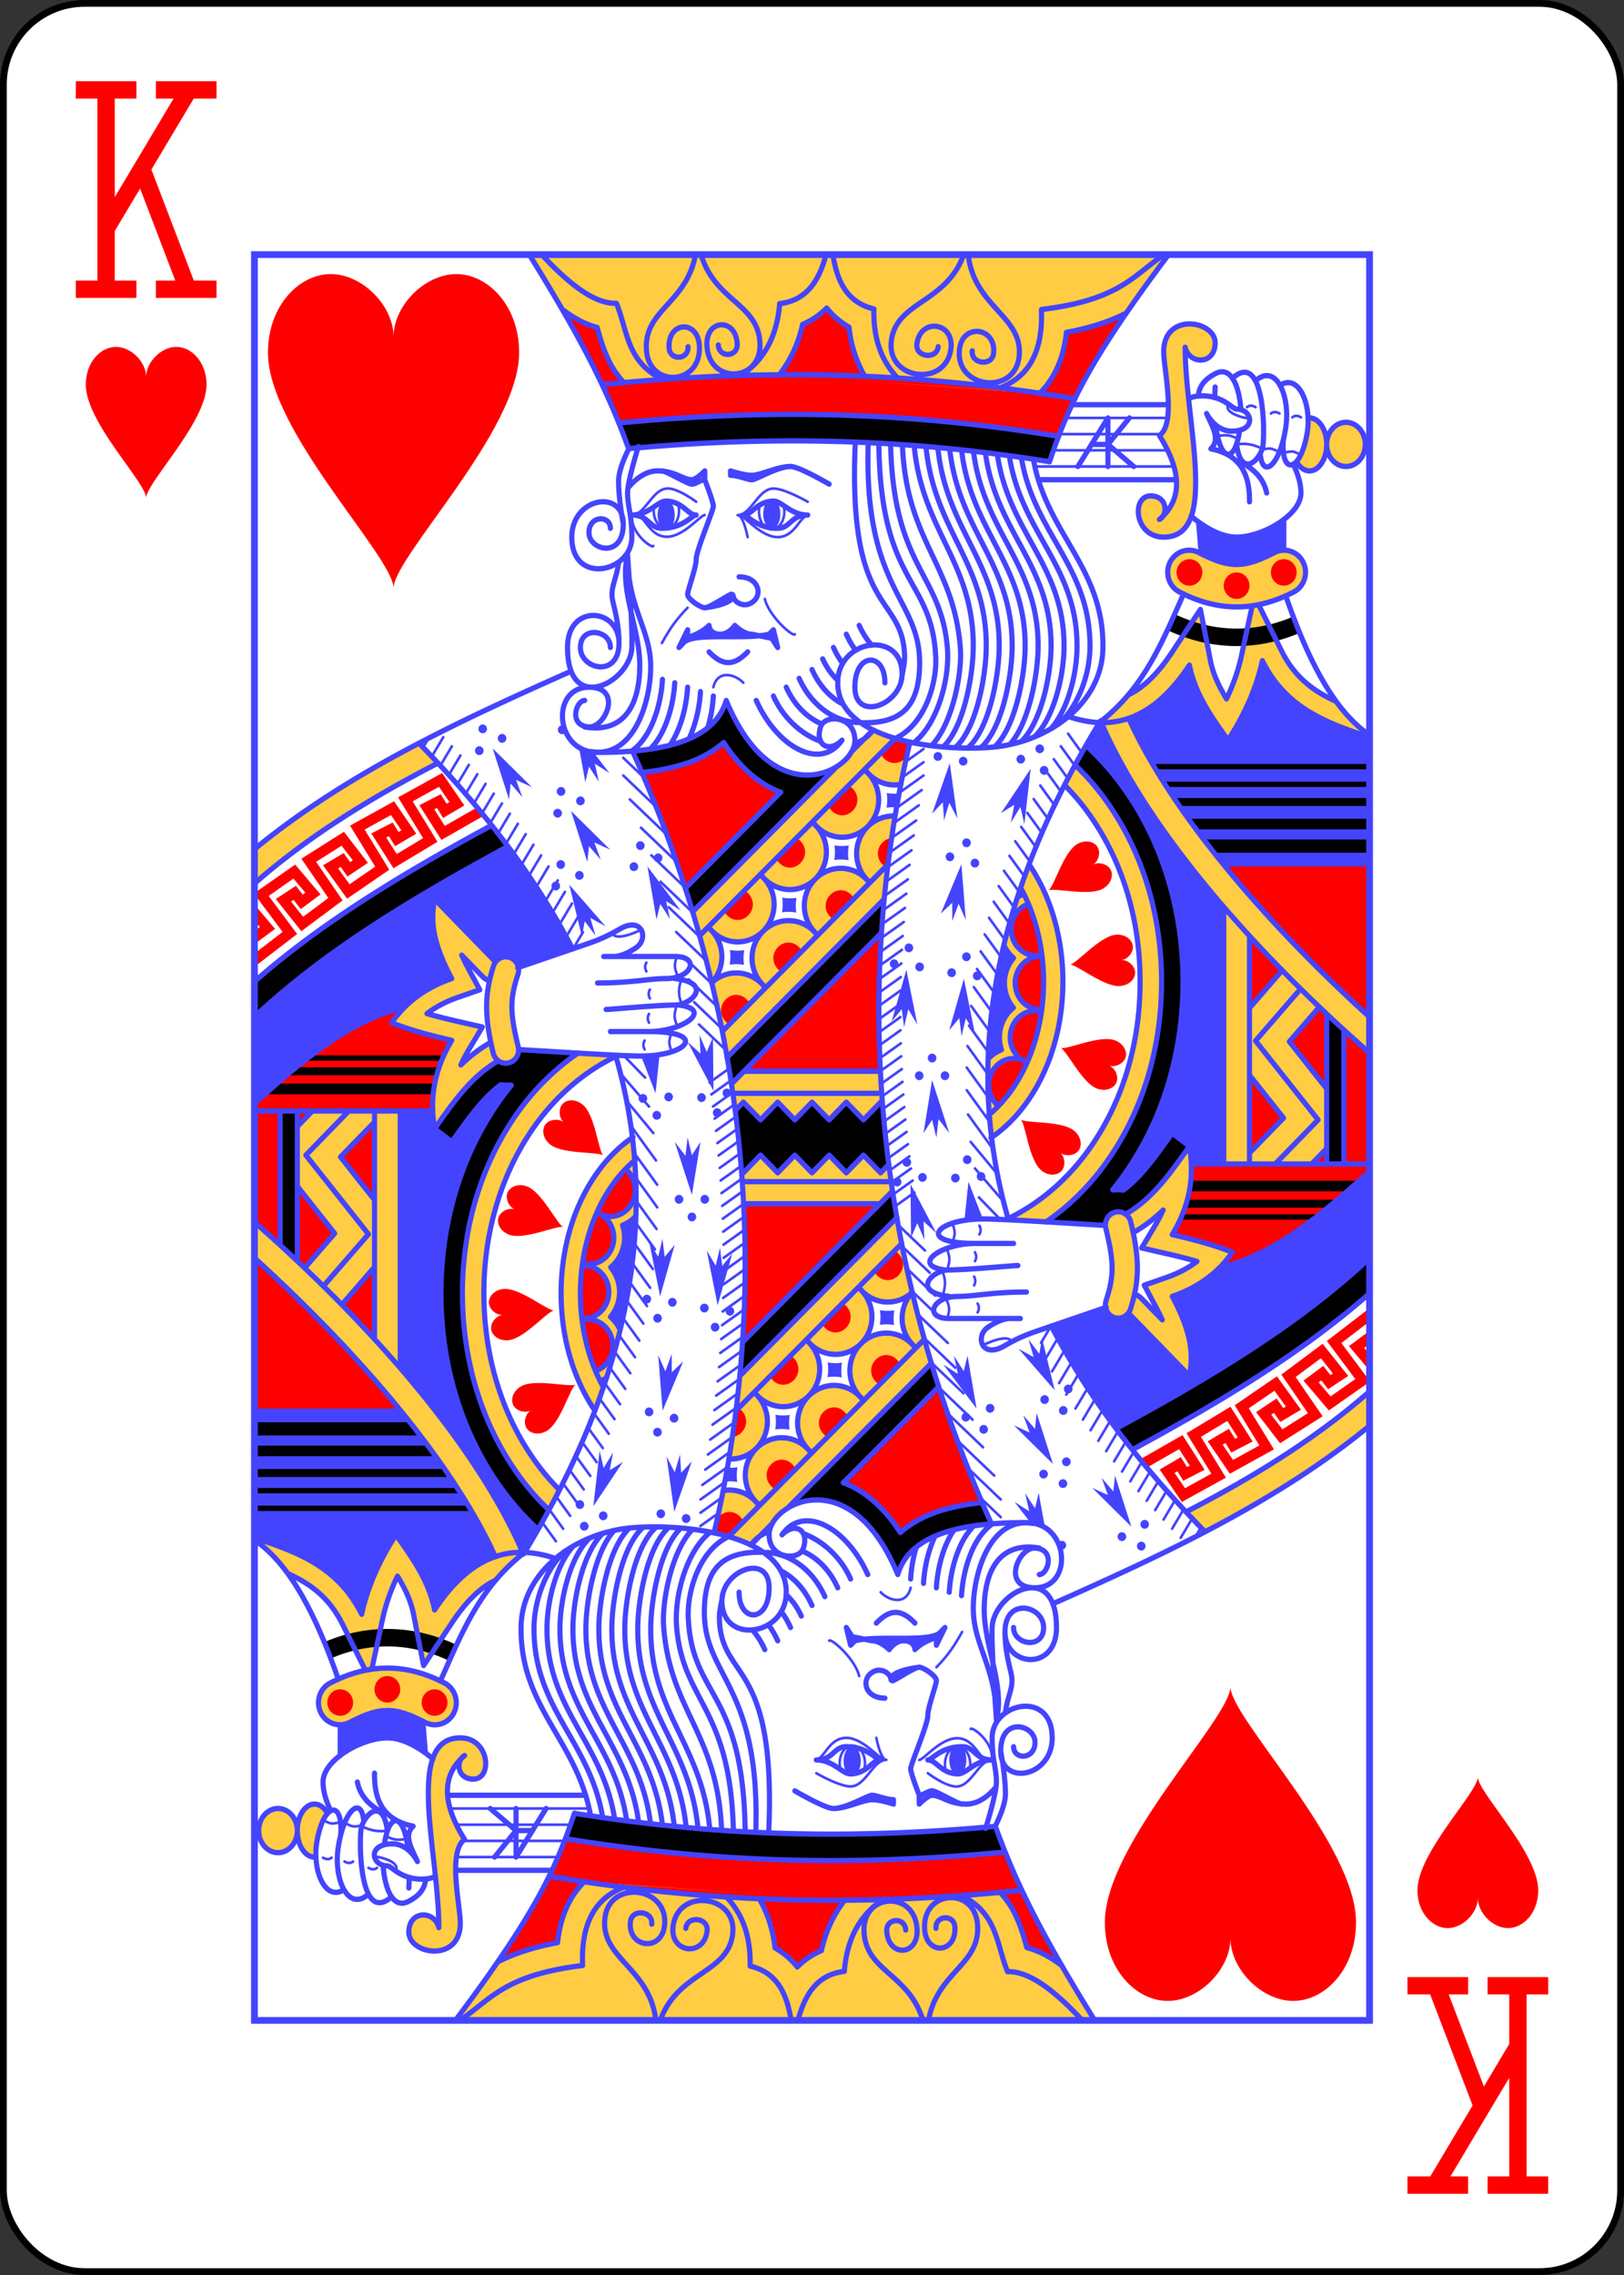 <svg xmlns="http://www.w3.org/2000/svg" xmlns:xlink="http://www.w3.org/1999/xlink" class="card" preserveAspectRatio="none" viewBox="-120 -168 240 336"><rect x="-120" y="-168" width="240" height="336" fill="#333333" stroke="none"/><defs><symbol id="h" preserveAspectRatio="xMinYMid" viewBox="-500 -500 1000 1000"><path fill="none" stroke="red" stroke-linecap="square" stroke-miterlimit="1.5" stroke-width="80" d="M-285-460h200m-100 0v920m-100 0h200M85-460h200m-100 20-355 595M85 460h200m-100-20L-10-70"/></symbol><symbol id="a" preserveAspectRatio="xMinYMid" viewBox="-600 -600 1200 1200"><path fill="red" d="M0-300c0-100 100-200 200-200s200 100 200 250C400 0 0 400 0 500 0 400-400 0-400-250c0-150 100-250 200-250S0-400 0-300Z"/></symbol><symbol id="g" preserveAspectRatio="none" viewBox="0 0 1300 2000"><path fill="none" stroke="#44F" stroke-linecap="round" stroke-linejoin="round" stroke-width="3" d="M801.772 1151.052c4.937 11.411 3.38 18.268.821 27.537m3.708 3.763c4.937 11.411 3.996 13.137 1.437 22.406m-1.026-79.458c4.937 11.411 3.791 14.368 1.232 23.637m138.308-963.937 118.229 0m-125.875 18.333h118.166m-125.18 18.333h132.955M910 240h161.887M1145 215c10.035-1.681 20.034.026 30 5m-52.495-14.373c10.035-1.681 14.698-1.616 24.663 3.358m28.826 11.568c10.035-1.681 10.182-1 20.148 3.974m4.064-.217c10.035-1.681 9.606-2.45 19.572 2.524M1135 170c-5 10 21.253 16.102 24.957 15.288M1185 180c3.035-2.388 6.419-1.983 10 0m15.041 4.31c3.035-2.388 6.419-1.983 10 0m-62.956-11.494c3.035-2.388 6.419-1.983 10 0M840 1130c2.311 4.324 1.481 7.301 0 10m-1.026 17.504c2.311 4.324 1.481 7.301 0 10m4.105 20.583c2.311 4.324 1.481 7.301 0 10M445 295c10 0 15 24.165 35.337 24.589C500 320 520 295 525 295m120.817.406c-10 0-15 24.165-35.337 24.589-19.663.411-39.663-24.589-44.663-24.589M440 295c15 0 23.452-28.016 40-30 12.603-1.511 35 15 35 15m130 0s-29.105-16.413-41.708-14.902c-16.548 1.984-25 30-40 30C570 295 575 320 575 320m-135-20c2.621 18.998 24.184 33.085 25 30m40 70c-15 15-21.764 25.737-30 40m120-50c5 20 33.235 43.592 35 40m-95 60c5-20 25-15 35-5m-76.008-202.265a14.758 20 0 0 1 1.008 7.265v0a14.758 20 0 0 1-10.671 19.218m-6.207.575a14.758 20 0 0 1-12.637-19.792 14.758 20 0 0 1 .34-4.269m18.504 23.487a14.758 20 0 0 1-4.087.782 14.758 20 0 0 1-2.121-.208m138.693-25.541a14.758 20 0 0 1 .928 6.98v0a14.758 20 0 0 1-9.416 18.644m-13.531-2.005a14.758 20 0 0 1-6.569-16.639 14.758 20 0 0 1 1.104-7.589m18.996 26.232a14.758 20 0 0 1-5.342 1.356 14.758 20 0 0 1-8.189-3.361M780 560l-20.952 14.505M780 575l-24.725 17.117M780 590l-28.277 19.576m26.14-3.097-29.288 20.277m25.925-2.948-28.955 20.046m25.883-2.919-28.496 19.728m25.735-2.816-28.21 19.53m25.596-2.72-27.772 19.226m25.567-2.7-27.529 19.059m25.42-2.598-27.18 18.817m25.422-2.6-26.908 18.629m25.295-2.512-26.654 18.453m25.293-2.51-26.336 18.233m25.188-2.437-26.166 18.115m25.186-2.437-25.814 17.871m25.098-2.375-25.688 17.784m24.763 12.857-25.237 17.472m25.55-32.688-25.339 17.542m24.764 12.856-24.9 17.239m24.966-2.284-24.824 17.186m24.924-2.255-24.525 16.979m24.926-2.256-24.445 16.924m24.894-2.235-24.183 16.742m24.897-2.236-24.098 16.683m24.879-2.224-23.866 16.523m24.879-2.224-23.779 16.463m24.873-2.22-23.568 16.316m24.873-2.219-23.485 16.259m24.878-2.223-23.292 16.125m24.879-2.224-23.219 16.074m24.897-2.236-23.039 15.95m24.897-2.236-22.974 15.905m24.922-2.254-22.801 15.785m24.924-2.255-22.752 15.752m85.11-104.105 29.279 39.317m-30.661-66.735 27.282 36.635m-27.388-62.34 25.407 34.118m-24.552-58.532 23.892 32.083m-22.088-55.224 22.721 30.511m-20.216-52.71 21.66 29.086m-18.525-50.438 20.92 28.092m-17.218-48.684 20.272 27.222m-16.058-47.126 19.704 26.46m-15.029-45.744 19.21 25.796m-14.113-44.514 18.778 25.216m-13.301-43.424 18.402 24.711m-12.576-42.45 18.074 24.27m-11.93-41.582 17.789 23.889m-11.355-40.811 17.544 23.559M886.922 664.457l17.333 23.276m-10.388-39.512 17.263 23.182m-10.094-39.117 17.083 22.939m-9.688-38.572 16.904 22.7m-9.259-37.996 16.803 22.564m-8.983-37.626 16.527 22.193m-8.541-37.032 16.545 22.217m-8.387-36.826 16.436 22.07m-7.964-36.257 16.129 21.658M845.131 1099.828c2.311 4.324 1.481 7.301 0 10m-31.984-13.296c4.937 11.411 3.175 13.547.616 22.816M835 1005l29.279 34.317M840 1035l32.973 37.191m-28.384-4.317 24.013 24.001M882.184 1230C875 1222.496 850 1235 850 1235m-99.535-135.997 31.225 28.994m-26.434-4.546 32.022 29.734m-26.656-4.752 32.918 30.567m-26.929-5.005 33.919 31.497m-27.253-5.306 35.039 32.536m-27.633-5.66 36.292 33.7m-28.084-6.078 37.697 35.004m-28.607-6.563 39.274 36.468m-29.219-7.132 41.381 38.425m-30.092-7.943 43.045 39.97m-30.326-8.16L870 1410m-23.976-2.264L870 1430m233.343 11.683-5.248 8.568m-4.789-18.85-13.469 21.99m3.432-32.271-13.468 21.989m3.602-32.55-13.576 22.164m3.768-32.821-13.576 22.164m3.803-32.876-13.612 22.223m4.056-33.291-13.707 22.379m4.152-33.448-13.709 22.381m4.314-33.712-13.869 22.643m4.591-34.164-13.869 22.643m4.618-34.208-13.895 22.685m4.925-34.71-14.065 22.963m5.095-34.986-14.064 22.961m5.315-35.345-14.284 23.32m5.655-35.901-14.302 23.349m3.716-39.402-14.502 23.676m6.249-36.871-14.59 23.82m6.438-37.18-14.688 23.98m6.858-37.865-14.941 24.393m6.722-37.642-11.436 18.671"/><use xlink:href="#a" width="90" height="90" transform="scale(1 .972) rotate(85 91.395 949.089)"/><use xlink:href="#a" width="90" height="90" transform="scale(1 .972) rotate(60 -84.992 1174.292)"/><use xlink:href="#a" width="90" height="90" transform="scale(-1 -.972) rotate(-70 -1166.394 282.234)"/><use xlink:href="#a" width="90" height="90" transform="scale(-1 -.972) rotate(-50 -1593.202 543.423)"/></symbol><symbol id="f" preserveAspectRatio="none" viewBox="0 0 1300 2000"><path fill="none" stroke="#44F" stroke-linecap="round" stroke-linejoin="round" stroke-width="6" d="M520.672.153C537.341 53.116 586.609 55.241 589.316 99.717c2.734 44.917-59.291 48.357-61.782 3.426-1.684-30.367 33.643-31.912 35.304-1.958.831 14.977-21.235 16.201-22.065 1.224M514.209.151C503.645 54.963 454.692 62.458 456.925 107.06c2.25 44.944 64.274 41.505 61.782-3.426-1.684-30.367-36.965-27.996-35.304 1.958.831 14.977 22.896 13.753 22.065-1.224M832.117.151c6.783 59.167 64.417 69.896 59.33 115.353-5.005 44.721-74.794 36.481-69.517-8.208 3.566-30.204 43.242-25.103 39.724 4.69-1.759 14.897-26.586 11.965-24.828-2.932M826.81.195C806.22 55.49 748.1 52.698 742.481 97.915c-5.549 44.657 64.24 52.898 69.517 8.208 3.566-30.204-36.206-34.484-39.724-4.69-1.759 14.897 23.069 17.828 24.828 2.932m118.068 52.952c1.339-1.271 2.648-2.589 3.928-3.956 15.61-16.679 24.647-39.044 27.487-65.252 29.843-5.393 52.312-13.121 70.105-21.992M869.237 150.945c31.576-11.865 50.335-38.363 48.176-88.74C1009.262 51.367 1024.652 23.34 1060.61-.063M358.634 61.953c12.533 9.25 25.949 16.772 40.907 20.552 3.377 11.716 7.126 25.447 15.194 40.677 3.999 7.549 9.357 14.965 16.111 21.901m44.983-3.605c-42.083-20.39-40.427-54.228-53.77-86.258-27.123.768-57.764-24.581-87.183-55.161M611.679 136.292c12.678-15.588 22.299-34.751 27.29-57.129 10.834-4.514 20.377-10.953 28.16-18.557 6.91 8.405 15.696 15.843 25.975 21.509 2.335 21.049 8.895 39.8 18.479 55.838M666.439.097c-8.125 28.527-21.5 51.556-54.118 55.484-3.387 40.084-20.275 65.198-45.133 81.448M750 140c-18.053-18.314-28.71-43.235-27.843-78.429-32.159-7.49-42.898-32.045-47.838-61.485M1065.12.774C969.345 124.543 947.924 174.633 926.837 234.74M320.681.467C381.184 95.276 411.586 153.366 436.218 219.913m-11.471-29.2c195.606-18.087 355.686-9.666 512.811 15.153m-501.494 13.942c186.863-16.634 340.039-8.66 490.85 14.757m-521.539-87.207c211.067-20.772 383.092-11.451 551.221 15.99m-77.583 929.777c-49.154-164.681-27.331-350.914 107.386-564.987 57.772 131.42 191.479 271.967 313.637 376.139M1107.418 1445.858c-72.615-72.347-134.279-149.488-178.48-232.399M-.017 673.517C108.114 587.217 237.912 528.545 369.257 471.847m394.895 80.269c-77.421 322.262-23.657 629.835 95.19 885.701M510.827 744.399l168.292-164.786m-65.621 29.264-111.173 108.857m16.563 53.76c76.098-74.511 152.193-149.025 228.291-223.535M557.656 950h173.713m-180.306-40.728 183.115-179.301m4.544-39.438L545.416 879.812m10.691 59.51 174.945-171.301m-1.234 156.979L570.734 925M385 505c-10 0-19.402 28.553 5 30 18.973 1.125 40-45 0-45-45 0-40.131 73.839 9.869 73.839C464.791 563.839 535 555 550 505c55 130 150.188 80.355 150 45-.147-27.73-35-30-40-15-6.834 20.501 10 30 25 15M560.451 969.549 570 960l20 20 20-20 20 20 20-20 20 20 20-20 20 20 20-20 2.236 2.236M589.452 702.391a42.5 42.5 0 0 1 4.375 3.918 42.5 42.5 0 0 1-.845 60.098 42.5 42.5 0 0 1-60.098-.845 42.5 42.5 0 0 1-3.614-4.242m181.589-177.803a42.5 42.5 0 0 1 4.856 4.287 42.5 42.5 0 0 1-.845 60.098 42.5 42.5 0 0 1-60.098-.845 42.5 42.5 0 0 1-3.974-4.732m-.641.629a42.5 42.5 0 0 1 4.615 4.103 42.5 42.5 0 0 1-.845 60.098 42.5 42.5 0 0 1-60.098-.845 42.5 42.5 0 0 1-3.795-4.487m-61.28 60.012a42.5 42.5 0 0 1 4.132 3.728 42.5 42.5 0 0 1 .162 59.085m-.019.082a42.5 42.5 0 0 1 59.109 1.776 42.5 42.5 0 0 1 3.523 4.12m.493-.484a42.5 42.5 0 0 1-4.016-3.635 42.5 42.5 0 0 1 .845-60.098 42.5 42.5 0 0 1 60.098.845 42.5 42.5 0 0 1 3.339 3.876m97.254-171.116a42.5 42.5 0 0 1-37.959-12.209 42.5 42.5 0 0 1-4.151-4.979m6.006 128.431a42.5 42.5 0 0 1-3.545-3.255 42.5 42.5 0 0 1 .845-60.098 42.5 42.5 0 0 1 32.054-11.959m-90.063 134.756a42.5 42.5 0 0 1-3.78-3.446 42.5 42.5 0 0 1 .845-60.098 42.5 42.5 0 0 1 60.098.845 42.5 42.5 0 0 1 3.154 3.634M696.137 562.949l25.117-24.594m-269.51 48.201c16.874-1.729 33.527-4.658 49.251-9.488 16.608-5.101 32.803-13.12 46.059-24.488 19.633 29.798 43.04 48.065 66.574 56.457m335.511-85.78C997.847 539.143 1045.332 530.429 1090 465c6.67 33.087 26.021 58.938 45 85 19.905-29.886 33.326-59.885 40-90 28.139 54.988 76.577 70.791 124.966 86.687m.049 316.869c-111.461-98.063-228.127-225.081-280.901-338.451M893.151 717.069A132.614 176.472 0 0 1 920 823.528v0a132.614 176.472 0 0 1-64.023 151.033m2.616 25.863c15.352-10.124 29.055-23.296 40.551-38.594C926.445 925.501 942.5 876.828 942.5 823.527c0-50.701-14.527-97.213-39.442-132.898m-25.462 401.784c37.782-17.484 69.766-44.935 93.498-76.514C1011.407 962.253 1032.5 894.901 1032.5 823.527c0-71.373-21.094-138.725-61.406-192.369-8.011-10.661-16.963-20.851-26.761-30.346m-21.701 494.939c26.851-17.853 49.978-40.255 68.448-64.833C1034.915 972.587 1057.5 899.826 1057.5 823.527c0-76.299-22.586-149.059-66.42-207.389-10.076-13.408-21.538-26.169-34.234-37.896m43.783 480.822c3.619-4.305 7.099-8.684 10.438-13.127 47.355-63.016 71.434-141.178 71.434-222.41 0-81.233-24.079-159.393-71.434-222.408-12.047-16.031-25.948-31.244-41.488-45.068M1163.193 397.726l-12.601 56.865c-3.547 16.006-9.343 32.204-17.385 48.609-8.742-14.062-15.645-27.995-18.699-43.143l-11.721-58.129-33.434 48.975c-18.028 26.407-34.973 40.589-50.741 47.77m242.323 7.375c-26.513-11.63-48.278-27.341-63.68-57.439l-26.666-52.107M985.512 529.677c52.75-39.676 73.688-93.201 97.756-145.363m116.851-49.474a25.003 25.003 0 0 0-11.299 2.799c-35.528 17.764-52.113 17.764-87.641 0a25.003 25.003 0 1 0-22.359 44.723c44.472 22.236 87.887 22.236 132.359 0a25.003 25.003 0 0 0-11.061-47.521v0m2.13 51.562c25.841 72.738 56.575 130.842 97.73 157.772m.031 743.446c-63.404 53.972-136.281 97.475-213.904 136.404m213.947-247.52c-80.96 69.126-176.631 124.323-276.448 177.035m276.431-217.036c-83.086 75.779-186.104 135.419-295.428 193.084M1092.024 1030H1300m-140-100.686 39.627 48.631L1160 1017.574m0-88.26v0m90 15.467-43.512-53.4 33.828-37.889m-43.319-41.571-36.996 41.441M1232.426 1030 1250 1012.426m-120-271.125V1030m30-255.99V1030m58.49-197.108-51.424 57.6L1240 980l-50 50m60-167.666V1030m20-149.629V1030m-140.906-340L1300 690m-292.373 394.16a15.002 15.002 0 0 0-15.1 18.834c9.715 38.859 9.69 53.517.322 81.619a15.002 15.002 0 1 0 28.459 9.486c10.632-31.897 10.608-57.239.322-98.381a15.002 15.002 0 0 0-14.004-11.559v0m11.193 114.66L1090 1270c3.764-21.351 4.836-44.933-20-90 29.406-9.92 53.114-26.17 70-50-16.654-6.659-39.961-13.326-70-20 22.693-36.974 25.104-69.341 20-100-21.104 28.419-40.883 57.839-74.32 76.927m285.041-48.999c-44.549 38.348-106.667 94.502-175.681 109.493m-133.303-47.843c-27.67-1.433-116.825-7.325-142.058-7.325-55 0-78.958 27.747-9.678 27.747m250-110-20.07-14.904c-18.973 25.549-34.974 48.41-57.031 64.539-1.406-.178-2.787-.396-4.271-.455-2.647-.106-5.234.064-7.869.183M900 1175c-40 0-60 5-80 5-30 0-40 25-10 25h82.857M890 1145c-5 0-60 5-80 5s-45 25 0 30m75-60h-45c-40 0-75 25-35 30m188.056 42.315C973.314 1198.896 917.779 1217.407 910 1220c-15 5-25 10-35.965 16.139C847.496 1250.995 840 1225 855 1215s25-10 25-10m144.382-97.28c.832-.363 1.651-.78 2.454-1.253 12.459-7.113 23.026-15.421 32.504-24.258-2.398 5.171-5.098 10.453-8.516 16.021l-16.504 26.891 30.799 6.844c12.616 2.803 23.682 5.594 33.682 8.346-10.233 7.616-22.108 13.685-35.992 18.369l-25.506 8.605 12.992 23.574c3.169 5.75 5.774 10.884 8.055 15.67l-23.619-23.619c-2.55-2.618-5.581-4.481-8.815-5.587m74.732-874.55 3.001 36.016M1200 299.84v35.008M1085 105c0 85 40.192 215-25 215-35 0-38.333-48.86-13.432-46.642C1065 275 1064.564 294.986 1055 300c25.797-21.415 27.524-52.396 0-95 19.992-14.004 5-75 5-95 0-45 60-35.495 60-10 0 25-30 25-35 5v0m6.905 191.162C1102.49 304.941 1123.745 320 1145 320c30 0 75-25 75-50 0-11.753-4.42-23.507-9.105-32.662m-121.939-73.746C1092.124 161.52 1097.043 160 1105 160c25 0 35 15 40 15 18.229 0 23.951 24.451-5 25-19.996.379-30-20-30-20 6.156 14.159 16.642 29.114 5 40 35.229 6.801 45.444 29.923 45 60m-40.466-117.823c.078-3.881.231-7.94.466-12.177m28.511 49.16c-5.51 37.794-22.848 36.236-27.741-6.067m-20.532-32.749C1101.538 148.264 1108.159 141.205 1120 135c21.11-11.063 28.913 21.391 29.933 40.77m-9.915-35.647c39.55-34.246 38.251 71.703 34.982 79.877-8.151 20.377-26.266 27.467-29.981-5.804m22.005-71.097c23.913-20.97 40.376 17.032 35.512 51.079-6.248 43.735-27.345 61.842-30.05 31.063m23.194-77.205c21.887-13.738 37.104 22.058 31.556 54.051-7.883 45.456-31.281 48.413-27.638 6.775m28.504-23.728c.631-.09 1.264-.135 1.897-.135 11.046 0 20 13.431 20 30v0c0 16.569-8.954 30-20 30-5.879-0-11.461-3.88-15.261-10.609M1295 215a22.5 25 0 0 1-22.5 25 22.5 25 0 0 1-22.5-25 22.5 25 0 0 1 22.5-25 22.5 25 0 0 1 22.5 25v0m-341.742-45L1065.262 170m-151.248 85L1074.787 255M1150 235c14.419 7.861 26.457 17.773 30 35M917.772 854.94a29.072 30 0 0 1-1.844.06 29.072 30 0 0 1-29.072-30 29.072 30 0 0 1 29.072-30 29.072 30 0 0 1 2.261.091m-.279-1.838a29.072 30 0 0 1-6.627.79 29.072 30 0 0 1-29.072-30 29.072 30 0 0 1 19.991-28.499m-1.551 179.358a29.072 30 0 0 1-19.601-28.364 29.072 30 0 0 1 29.072-30 29.072 30 0 0 1 7.361.978M867.281 964.186a29.072 30 0 0 1-11.195-23.657 29.072 30 0 0 1 29.072-30 29.072 30 0 0 1 15.406 4.559m-43.942 56.351c.482.464.975.918 1.481 1.361m15.606-190.678c2.645 5.685 6.493 10.705 11.212 14.693-6.574 7.554-10.566 17.466-10.566 28.186 0 10.62 3.921 20.446 10.387 27.973-9.856 7.836-16.191 20.06-16.191 33.564 0 4.879.825 9.63 2.359 14.086-5.858 2.208-11.095 5.733-15.379 10.203m41.266-186.62c-2.593.984-5.044 2.215-7.334 3.659M735 485c0-35-35-35-35 5s55 20 55-15c0-50-75-40-75 10 0 64.14 114.105 78.021 179.105 73.021 64.638-4.972 129.54-48.49 130.074-113.317.746-90.608-65.255-127.78-81.056-212.612M707.267 530.174C755.952 531.731 775 510 775.484 463.588 776.263 389.015 710 380 715.528 213.414m5.697 324.97c.032.001.064.002.095.003m217.015-7.119c22.326-20.788 35.47-55.564 35.726-86.564.752-91.32-65.077-128.36-79.996-214.62m34.429 307.052c20.324-22.527 30.201-62.561 30.447-92.432.758-92.032-64.87-128.934-78.907-216.646m29.508 318.054c22.985-22.019 34.019-69.662 34.28-101.408.763-92.7-64.571-129.468-77.772-218.566m27.904 325.49c23.373-22.231 34.486-74.909 34.75-106.924.768-93.264-64.097-129.913-76.572-220.198m28.431 330.445c22.259-23.704 32.765-78.976 33.022-110.248.772-93.798-63.556-130.331-75.343-221.753m24.5 334.774c24.186-21.867 35.456-80.458 35.724-113.021.777-94.313-62.965-130.73-74.092-223.265m22.102 337.387c25.054-20.935 36.598-80.996 36.871-114.122.781-94.807-62.32-131.11-72.82-224.721m20.733 339.023c25.2-20.769 36.694-81.08 36.968-114.302.784-95.182-61.497-131.396-71.499-225.836m19.976 339.765c24.886-21.108 36.132-80.904 36.404-113.93.787-95.558-60.656-131.681-70.169-226.958m19.775 340.003c24.172-21.849 35.006-80.469 35.275-113.045.79-95.934-59.795-131.965-68.833-228.086m20.088 339.692c23.221-22.886 36.265-79.829 33.625-111.606C815 350 760 325 755.378 215.488m13.21 337.536c27.376-21.005 42.47-72.122 39.159-108.319C800 360 745 355 741.643 214.755m5.536 333.204c34.297-15.474 48.468-62.336 47.09-91.76C790 365 730 375 727.914 214.051m25.919 269.679c3.03-18.43 4.706-21.396 3.976-32.608-4.37-67.102-66.311-43.674-57.349-238.486M685 550c-25 35-75.399 8.408-100-45m75.345 46.462C638.381 543.637 616.831 525.685 605 500m116.224 38.385c-5.458 7.641-12.899 12.661-21.454 15.286m-37.93-21.843C645.218 525.066 629.78 511.233 620 490m86.506 39.951C680.348 530.779 650.536 513.728 635 480m51.413 29.317C672.032 502.229 658.868 489.251 650 470m30.252 12.308c-7.07-6.296-13.188-14.37-17.789-24.36m23.407 5.251C681.773 457.803 678.102 451.734 675 445m25.973 3.333C696.834 442.905 693.128 436.79 690 430m29.672 12.515C714.028 436.253 709.033 428.756 705 420M385 535c48.677 7.959 64.361-29.036 64.212-70.306C449.06 422.457 425 380 435 340m-42.2 222.915c48.677 7.959 69.287-55.308 69.138-96.578C461.786 424.099 435 400 435 340m4.649 222.422c23.015-15.528 34.298-51.969 36.049-81.286m-14.296 79.033C479.426 542.504 488.45 510.96 490 485m-5.707 70.811C497.096 537.654 503.696 511.849 505 490m1.532 58.498C514.629 532.015 518.969 512.271 520 495m8.437 40.999C532.172 524.028 534.315 511.469 535 500M435 340s5.983 80.019 5 105c-1.551 39.429-75 77.649-75 0 0-50 60-45 60-5s-45 30-45 5 35-20 35 0m9.54-96.806c-1.9 17.879-8.925 27.048-7.487 40.237C417.889 396.104 425 415 425 440m22.585-222.507C443.343 230.942 435 258.813 435 270c0 15 5 25 5 50 0 40-70 55-70 0 0-45 60-55 60-15s-40 30-40 10 25-20 25-5m21.839-90.784c-5.711 10.941-12.324 26.063-12.324 37.426C424.516 277.258 430 305 430 305m5.411-40.411S450 245 470 245s30 10 40 10c5 0 15-10 15-10v10c-5 0-9.815 4.889-15 5-5 0-30-15-35-15m195 15s-35-20-45-20c-15 0-35 10-45 10s-25-5-25-5v5c8.447 0 20.18 5.024 25 5 4.955-.025 30-15 45-15m-100 15s10 25 10 30-20 50-20 60-10 35-10 40 15 15 20 15 20-10 30-15c4.472-2.236 10 10-30 15m40-35c25 0 28.892 24.48 11.232 30.895-6.715 2.439-16.723-1.566-18.133-9.111M505 425l-10 20 10-10v-10 0m100 0 5 20-10-15 5-5v0m-105 15 4.415-5.594C505.393 433.167 520 430 530 420c0 0 0 10 13.284 10 10 0 16.716-10 16.716-10s10 10 20 10l25 5-5-5c-28.367 6.712-90-2.67-100 10v0m30 10c16.912 17.225 30 15 45 0M440 295c20 0 30.345-16.238 40.337-15.821C500 280 505 295 515 295c-5 0-15 15-40 15-15 0-15-15-35-15v0m205 0c-20 0-30.345-16.238-40.337-15.821C585 280 580 295 570 295c5 0 15 15 40 15 15 0 15-15 35-15v0m375-110-25 30 30 25m-49.092-25H995m-35 25 35-55v55"/></symbol><symbol id="e" preserveAspectRatio="none" viewBox="0 0 1300 2000"><path d="M631.533 181.016c-65.078-.14-133.435 2.915-206.787 9.697l11.316 29.096c186.863-16.634 340.041-8.662 490.852 14.756l10.643-28.699c-98.203-15.511-197.56-24.617-306.023-24.85Zm441.234 226.17-8.416 18.141c49.739 23.015 104.156 24.041 154.31 3.076l-7.596-18.488c-45.317 19.084-93.23 18.174-138.299-2.729zM550 505c-11.907 39.688-58.598 53.443-109.68 57.092 3.89 7.731 7.574 15.85 11.309 24.242 16.989-1.506 33.643-4.436 49.367-9.266 16.608-5.101 32.803-13.12 46.059-24.488 19.633 29.798 43.039 48.065 66.508 56.377L502.246 717.459c2.784 8.362 5.569 17.043 8.428 26.354l168.287-164.002C647.595 599.015 588.798 596.705 550 505Zm419.578 51.051-12.732 22.191c12.697 11.728 24.159 24.488 34.234 37.896C1034.914 674.469 1057.5 747.228 1057.5 823.527c0 76.299-22.585 149.059-66.42 207.391-18.47 24.578-41.597 46.98-67.844 64.816 28.153 1.637 55.37 3.01 68.641 3.559.199-8.479 7.048-15.481 15.75-15.133 3.496.14 6.72 1.482 8.641 3.213 32.849-19.533 52.629-48.954 73.732-77.373l-20.07-14.904c-18.973 25.549-34.974 48.41-57.031 64.539-1.406-.178-2.787-.396-4.271-.455-2.647-.106-5.234.063-7.869.182 3.489-4.603 6.97-8.981 10.309-13.424 47.355-63.016 71.434-141.178 71.434-222.41 0-81.233-24.079-159.393-71.434-222.408-12.047-16.031-25.948-31.245-41.488-45.068zM1047.111 577l3.727 6H1300v-6zm12.473 20 4.055 6H1300v-6zm12.5 18.5 6.297 9H1300v-9zm16.828 23.5 9.031 12H1300v-12zm17.93 23.5 12.016 15H1300v-15zm-372.664 67.471L551.062 909.271l5.045 30.051 174.945-171.301ZM1250 862.334V1030h20V880.371ZM570 960l-9.549 9.549L564.873 1005h171.262l-3.898-42.764L730 960l-20 20-20-20-20 20-20-20-20 20-20-20-20 20zm521.461 89-1.781 12h184.168l13.994-12zm-3.914 21.5-2.953 9h166.777l10.963-9zm-5.852 16.5-2.639 6h154.533l7.908-6zM1300 1136.51c-83.082 75.771-186.077 135.418-295.393 193.078l18.996 23.951c99.801-52.704 195.445-107.903 276.397-177.014Z"/></symbol><symbol id="d" preserveAspectRatio="none" viewBox="0 0 1300 2000"><path fill="#44F" d="M603.152 277.127a10 16.642 0 0 0-10 16.641 10 16.642 0 0 0 10 16.643 10 16.642 0 0 0 10-16.643 10 16.642 0 0 0-10-16.641zM480 278.357A10 16.642 0 0 0 470 295a10 16.642 0 0 0 10 16.643A10 16.642 0 0 0 490 295a10 16.642 0 0 0-10-16.643Zm720.082 21.562C1184.405 311.755 1162.228 320 1145 320c-16.299 0-32.597-8.856-44.219-17.086l1.633 35.299c34.293 17.189 50.878 17.19 86.406-.574 3.494-1.809 7.364-2.768 11.238-2.795zM530 420c-10 10-24.607 13.168-25.584 14.406L500 440c8.827-11.184 57.87-5.191 88.768-8.246L580 430c-10 0-20-10-20-10s-6.717 10-16.717 10C529.999 430 530 420 530 420Zm58.768 11.754L605 435l-5-5c-3.328.787-7.126 1.348-11.232 1.754zM1175 460c-6.674 30.115-20.095 60.114-40 90-18.979-26.062-38.33-51.913-45-85-22.902 33.546-46.544 52.183-70.799 60.172 24.822 53.374 63.838 109.791 109.855 164.809l170.943.018V546.701c-48.401-15.9-96.854-31.7-125-86.701Zm-188.602 68.139c-5.778 9.182-11.348 18.312-16.768 27.652 15.487 14.084 29.388 29.297 41.436 45.328 47.354 63.015 71.434 141.175 71.434 222.408 0 81.232-24.078 159.394-71.434 222.41-3.338 4.442-6.819 8.822-10.373 13.275 2.7.03 5.286-.139 7.934-.033 1.484.059 2.865.278 4.271.455 22.057-16.129 38.059-38.99 57.031-64.539L1090 1010c1.05 6.306 1.782 12.684 2.055 19.58l37.807.42.66-289.316c-60.507-69.222-113.196-142.191-144.123-212.545Zm-71.094 26.615a5 5 0 0 0-4.363 2.879 5 5 0 0 0 2.41 6.646A5 5 0 0 0 920 561.869a5 5 0 0 0-2.41-6.646 5 5 0 0 0-2.285-.469zm-118.52 8.67a5 5 0 0 0-4.965 4.104 5 5 0 0 0 4.023 5.814 5 5 0 0 0 5.814-4.023 5 5 0 0 0-4.023-5.814 5 5 0 0 0-.85-.08zm96.459 3.09a5 5 0 0 0-4.363 2.879 5 5 0 0 0 2.41 6.646 5 5 0 0 0 6.648-2.41 5 5 0 0 0-2.41-6.646 5 5 0 0 0-2.285-.469zm-66.943 2.287a5 5 0 0 0-4.967 4.104 5 5 0 0 0 4.023 5.814 5 5 0 0 0 5.814-4.021 5 5 0 0 0-4.023-5.816 5 5 0 0 0-.848-.08zm-15.701 7.23-20.592 57.234 12.525-12.965 1.334 20.574 6.215-19.957 9.439 17.727zm109.818 3.193a5 5 0 0 0-4.363 2.879 5 5 0 0 0 2.41 6.648 5 5 0 0 0 6.648-2.41 5 5 0 0 0-2.41-6.648 5 5 0 0 0-2.285-.469zm-15.539 3.172-34.482 50.109 15.414-9.35-3.945 20.234 11.09-17.717 4.615 19.543zm-167.758 27.424c.8 5.533.721 11.166-.234 16.674 3.906-.564 7.861-.691 11.787-.381l2.93-15.787c-4.823.493-9.7.323-14.482-.506zm92.875 51.41a5 5 0 0 0-4.707 3.805 5 5 0 0 0 3.662 6.049A5 5 0 0 0 835 667.422a5 5 0 0 0-3.662-6.049 5 5 0 0 0-1.342-.143zm-153.818 7.844c.8 5.533.721 11.166-.234 16.674 5.533-.8 11.166-.721 16.674.234-.8-5.533-.721-11.166.234-16.674-5.533.8-11.166.721-16.674-.234zm134.479 7.998a5 5 0 0 0-4.707 3.805 5 5 0 0 0 3.662 6.049 5 5 0 0 0 6.049-3.662 5 5 0 0 0-3.662-6.049 5 5 0 0 0-1.342-.143zm29.133 7.16a5 5 0 0 0-4.707 3.805 5 5 0 0 0 3.662 6.049 5 5 0 0 0 6.049-3.662 5 5 0 0 0-3.662-6.049 5 5 0 0 0-1.342-.143zm-15.611 6.273-24.033 55.879 13.291-12.18.082 20.615 7.416-19.541 8.344 18.266zm-208.943 37.82c.8 5.533.721 11.166-.234 16.674 5.533-.8 11.166-.721 16.674.234-.8-5.533-.721-11.166.234-16.674-5.533.8-11.166.721-16.674-.234zm147.967 51.855a5 5 0 0 0-5.203 4.402 5 5 0 0 0 4.371 5.557 5 5 0 0 0 5.557-4.373 5 5 0 0 0-4.371-5.557 5 5 0 0 0-.354-.029zm110.396 2.289c-10.961 44.137-16.844 86.611-18.26 127.848l.193.508c4.283-4.47 9.521-7.995 15.379-10.203-1.534-4.455-2.359-9.207-2.359-14.086 0-13.505 6.336-25.728 16.191-33.564-6.465-7.527-10.387-17.353-10.387-27.973 0-10.72 3.992-20.632 10.566-28.186-4.719-3.988-8.568-9.009-11.324-14.344zm-319.307 5.109c.8 5.533.721 11.164-.234 16.672 5.533-.8 11.166-.721 16.674.234-.8-5.533-.721-11.164.234-16.672-5.533.8-11.166.721-16.674-.234zm275.484 2.725a5 5 0 0 0-4.705 4.402 5 5 0 0 0 4.373 5.557A5 5 0 0 0 835 795.893a5 5 0 0 0-4.373-5.559 5 5 0 0 0-.352-.029 5 5 0 0 0-.5 0zm-84.338 7.959a5 5 0 0 0-4.705 4.402 5 5 0 0 0 4.373 5.557 5 5 0 0 0 5.557-4.373 5 5 0 0 0-4.371-5.557 5 5 0 0 0-.354-.029 5 5 0 0 0-.5 0zm30.145 3.549a5 5 0 0 0-.355.006 5 5 0 0 0-4.705 4.402 5 5 0 0 0 4.373 5.557 5 5 0 0 0 5.557-4.373 5 5 0 0 0-4.371-5.557 5 5 0 0 0-.498-.035zm36.93 6.574a5 5 0 0 0-4.705 4.402 5 5 0 0 0 4.373 5.557 5 5 0 0 0 5.557-4.371 5 5 0 0 0-4.373-5.559 5 5 0 0 0-.352-.029 5 5 0 0 0-.5 0zM760 810l-17.039 58.393 11.707-13.709 2.596 20.451 4.977-20.301L772.75 871.947zm82.654 1.936a5 5 0 0 0-.354.006 5 5 0 0 0-4.705 4.402 5 5 0 0 0 4.371 5.557 5 5 0 0 0 5.559-4.373 5 5 0 0 0-4.373-5.557 5 5 0 0 0-.498-.035zm-15.58 8.188-17.039 58.393 11.707-13.709 2.596 20.451 4.977-20.301 10.51 17.113zM790 905a5 5 0 0 0-5 5 5 5 0 0 0 5 5 5 5 0 0 0 5-5 5 5 0 0 0-5-5zm-15 20a5 5 0 0 0-5 5 5 5 0 0 0 5 5 5 5 0 0 0 5-5 5 5 0 0 0-5-5zm30 0a5 5 0 0 0-5 5 5 5 0 0 0 5 5 5 5 0 0 0 5-5 5 5 0 0 0-5-5zm-15 10-10 60 10-15 5 20 2.537-20.748L810 995Zm41.168 85.121a5 5 0 0 0-.5 0 5 5 0 0 0-4.703 5.281 5 5 0 0 0 5.281 4.703 5 5 0 0 0 4.703-5.281 5 5 0 0 0-4.781-4.707zm-70.5 2.992a5 5 0 0 0-.996.074 5 5 0 0 0-4.055 5.793 5 5 0 0 0 5.793 4.055 5 5 0 0 0 4.055-5.793 5 5 0 0 0-4.797-4.129zM1300 1038.551c-44.498 38.33-106.275 93.932-174.578 108.529-14.742 14.61-33.499 25.524-55.422 32.92 24.836 45.067 23.764 68.649 20 90l-71.174-71.176c-3.786 4.87-10.371 7.082-16.574 5.014-5.289-1.763-8.931-6.182-9.961-11.27-13.782 4.594-43.373 14.458-63.361 21.008 21.407 40.022 46.899 78.808 75.711 116.182 109.285-57.818 212.277-117.477 295.359-193.248zm-307.709 154.018c.181-.06.59-.196.766-.254l-.916-.598c.041.286.093.569.15.852zm-144.992-153.348a5 5 0 0 0-.5 0 5 5 0 0 0-4.703 5.281 5 5 0 0 0 5.279 4.703 5 5 0 0 0 4.703-5.281 5 5 0 0 0-4.779-4.707zm-68.383.981a5 5 0 0 0-.996.074 5 5 0 0 0-4.055 5.793 5 5 0 0 0 5.793 4.055 5 5 0 0 0 4.055-5.793 5 5 0 0 0-4.797-4.129zm38.432.754a5 5 0 0 0-.5 0 5 5 0 0 0-4.703 5.279 5 5 0 0 0 5.281 4.703 5 5 0 0 0 4.703-5.281 5 5 0 0 0-4.781-4.705zm-67.977 4.461a5 5 0 0 0-.994.074 5 5 0 0 0-4.055 5.793 5 5 0 0 0 5.793 4.055 5 5 0 0 0 4.055-5.793 5 5 0 0 0-4.799-4.129zm83.029 4.658-4.727 43.863 21.557-1.672zm-67.514 2.656.58 60.824 7.24-16.51 8.4 18.828L780 1095l15.01 13.342zm153.299 174.525L915 1245l-12.562-16.346 5.949 20.037-17.711-9.469 42.275 47.041zm-86.875 19.826-4.449 17.469L815.5 1247.348l4.5 20.412-16.986-10.713 38.797 49.949zm117.338 32.783a5 5 0 0 0-1.943.416 5 5 0 0 0-2.59 6.58 5 5 0 0 0 6.58 2.59 5 5 0 0 0 2.59-6.58 5 5 0 0 0-4.637-3.006zm-27.51 11.969a5 5 0 0 0-1.943.414 5 5 0 0 0-2.59 6.58 5 5 0 0 0 6.58 2.59 5 5 0 0 0 2.59-6.58 5 5 0 0 0-4.637-3.004zm-63.359 9.896a5 5 0 0 0-.354 0 5 5 0 0 0-1.467.279 5 5 0 0 0-3.055 6.377 5 5 0 0 0 6.377 3.055 5 5 0 0 0 3.055-6.377 5 5 0 0 0-4.557-3.336zm85.094 2.459a5 5 0 0 0-1.943.414 5 5 0 0 0-2.592 6.58 5 5 0 0 0 6.58 2.59 5 5 0 0 0 2.59-6.578 5 5 0 0 0-4.635-3.006zm-113.391 7.508a5 5 0 0 0-.352 0 5 5 0 0 0-1.469.279 5 5 0 0 0-3.055 6.377 5 5 0 0 0 6.377 3.055 5 5 0 0 0 3.055-6.377 5 5 0 0 0-4.557-3.336zm82.398.373L910 1330l-13.723-15.385 7.396 19.549-18.354-8.149 45.598 43.828zm-61.605 13.508a5 5 0 0 0-.354 0 5 5 0 0 0-1.467.279 5 5 0 0 0-3.055 6.377 5 5 0 0 0 6.377 3.055 5 5 0 0 0 3.055-6.377 5 5 0 0 0-4.557-3.336zm96.33 36.721a5 5 0 0 0-2.408.572 5 5 0 0 0-2.102 6.75 5 5 0 0 0 6.75 2.103 5 5 0 0 0 2.104-6.75 5 5 0 0 0-4.344-2.676zm-26.562 13.945a5 5 0 0 0-2.406.572 5 5 0 0 0-2.104 6.75 5 5 0 0 0 6.752 2.103 5 5 0 0 0 2.102-6.752 5 5 0 0 0-4.344-2.674zm83.164 6.662-1.881 17.93-13.725-15.385L995 1405l-18.354-8.148 45.596 43.826zm-60.586 4.072a5 5 0 0 0-2.408.572 5 5 0 0 0-2.102 6.752 5 5 0 0 0 6.75 2.103 5 5 0 0 0 2.104-6.752 5 5 0 0 0-4.344-2.676zm-28.383 15.498L910 1420l-11.566-17.064 4.744 20.355-17.113-10.508 18.98 23.838 16.611 5.371zm123.693 30.656a5 5 0 0 0-2.408.572 5 5 0 0 0-2.102 6.752 5 5 0 0 0 6.75 2.103 5 5 0 0 0 2.103-6.752 5 5 0 0 0-4.344-2.676zm-26.562 13.945a5 5 0 0 0-2.406.572 5 5 0 0 0-2.103 6.752 5 5 0 0 0 6.75 2.102 5 5 0 0 0 2.103-6.75 5 5 0 0 0-4.344-2.676zm-70.357 9.73a5 5 0 0 0-1.465.299 5 5 0 0 0-2.596 2.166l2.543 7.205a5 5 0 0 0 3.488.02 5 5 0 0 0 2.979-6.412 5 5 0 0 0-4.449-3.277 5 5 0 0 0-.5 0zm92.936 1.006a5 5 0 0 0-2.408.572 5 5 0 0 0-2.102 6.75 5 5 0 0 0 6.75 2.103 5 5 0 0 0 2.103-6.75 5 5 0 0 0-4.344-2.676z"/></symbol><symbol id="c" preserveAspectRatio="none" viewBox="0 0 1300 2000"><path fill="red" d="M667.129 60.605c-7.782 7.603-17.327 14.042-28.16 18.557-4.972 22.292-14.542 41.391-27.148 56.947-57.83.426-118.197 3.301-181.547 8.973-6.182-6.936-11.54-14.351-15.539-21.9-8.068-15.23-11.816-28.962-15.193-40.678-14.958-3.779-28.374-11.3-40.654-20.223 29.074 48.754 48.962 87.641 65.6 127.744 195.866-17.399 355.945-8.977 513.148 15.521 14.906-38.016 34.875-77.296 79.129-139.66-17.867 9.1-40.336 16.83-70.18 22.223-2.839 26.208-11.877 48.573-27.486 65.252-1.279 1.367-2.589 2.684-3.928 3.955L711.217 143.055l203.133 13.801c-65.998-9.5-133.039-16.083-202.99-18.971-9.361-15.969-15.921-34.721-18.256-55.77-10.278-5.666-19.065-13.105-25.975-21.51ZM1090 345a15 15 0 0 0-15 15 15 15 0 0 0 15 15 15 15 0 0 0 15-15 15 15 0 0 0-15-15zm110 0a15 15 0 0 0-15 15 15 15 0 0 0 15 15 15 15 0 0 0 15-15 15 15 0 0 0-15-15zm-55 15a15 15 0 0 0-15 15 15 15 0 0 0 15 15 15 15 0 0 0 15-15 15 15 0 0 0-15-15zM747 548l-17.08 16.857c.85 1.971 2.089 3.843 3.719 5.52 6.944 7.142 17.604 7.291 24.746.348.773-.751 1.465-1.548 2.074-2.377l3.398-16.229zm-199.945 4.58c-13.256 11.369-29.45 19.387-46.059 24.488-15.724 4.83-32.378 7.76-49.045 9.994 18.804 42.608 35.625 86.046 50.391 130.656l111.373-108.91c-23.62-8.164-47.028-26.43-66.66-56.229zM502.342 717.719l-.016.016.188.496c-.057-.171-.115-.341-.172-.512zm190.193-116.287-23.439 22.947c.845 1.872 2.044 3.65 3.6 5.25 6.944 7.142 17.604 7.291 24.746.348 7.142-6.944 7.293-17.604.35-24.746-1.586-1.632-3.368-2.898-5.256-3.799zm50.359 59.363c-3.8.369-7.524 2.043-10.598 5.031-7.142 6.944-7.291 17.604-.348 24.746.741.762 2.534 1.95 4.074 2.916zm-111.021.027-23.59 23.092c.836 1.768 1.991 3.447 3.469 4.967 6.944 7.142 17.604 7.293 24.746.35 7.142-6.944 7.291-17.606.348-24.748-1.508-1.551-3.189-2.77-4.973-3.66zM1300 690.012l-170.836.102C1180.813 751.875 1241.134 811.723 1300 863.516ZM683.801 719.971c-4.426-.062-8.876 1.636-12.447 5.107-7.142 6.944-7.291 17.604-.348 24.746 1.232 1.268 2.582 2.316 4.008 3.143l24.055-23.551c-.777-1.41-1.767-2.752-2.969-3.988-3.472-3.571-7.873-5.395-12.299-5.457zm-112.594.246-23.73 23.232c.824 1.665 1.934 3.247 3.332 4.686 6.944 7.142 17.604 7.291 24.746.348 7.142-6.944 7.291-17.604.348-24.746-1.429-1.47-3.014-2.643-4.695-3.52zm331.207 15.656c-12.14 3.718-20.203 15.212-20.203 28.17 0 16.569 13.016 30 29.072 30 2.231 0 4.454-.265 6.766.129-.613.858-1.366.828-2.121.828-16.056 0-29.072 13.431-29.072 30s13.016 30 29.072 30c.615 0 1.229-.019 1.699 1.229-2.547.639-5.02.309-7.504.309-16.056 0-29.072 13.431-29.072 30 0 10.741 5.554 20.471 14.24 25.85-3.236-1.212-6.662-1.857-10.133-1.857-16.056 0-29.072 13.431-29.072 30 0 9.245 4.13 17.972 11.521 23.424C900.532 930.564 920 878.849 920 823.527c0-30.751-6.036-60.829-17.586-87.654zm-171.395 32.18L571.201 924.543l158.576.34c-2.723-51.569-2.412-103.855 1.242-156.83zm429.223 5.037L1160 851.939l36.947-41.236c-12.348-13.431-24.516-25.885-36.705-37.613zm-537.385 6.133c-4.426-.062-8.876 1.637-12.447 5.109-7.142 6.944-7.293 17.604-.35 24.746 1.311 1.349 2.757 2.447 4.285 3.297l23.928-23.432c-.799-1.511-1.837-2.947-3.117-4.264-3.472-3.571-7.873-5.395-12.299-5.457zm-60.943 59.254c-4.426-.062-8.876 1.636-12.447 5.107-7.142 6.944-7.293 17.604-.35 24.746 1.389 1.429 2.928 2.579 4.557 3.447l23.801-23.303c-.816-1.613-1.903-3.145-3.262-4.543-3.472-3.571-7.873-5.393-12.299-5.455zm678.402 15.016-33.828 37.889L1250 944.781v-82.447zm29.49 25.582L1270.119 1030H1300V904.26c-10.062-8.522-20.156-17.081-30.193-25.186zM1160 929.314v88.26l39.627-39.629zm90 83.578L1232.318 1030h17.787zm50 17.119-207.918.24c.981 24.864-4.378 50.904-22.082 79.748 30.039 6.674 53.346 13.341 70 20-4.213 5.945-8.85 11.418-14.428 16.93 68.457-14.519 130.475-70.541 174.428-108.885zm-1.736 164.57-48.065 35.9 33.17 43.131-28.812 19.615-13.893-15.891 3.092-2.227 7.924 9.961 23.426-14.979-29.789-36.447-48.121 34.863 30.887 43.734-29.664 18.227-13.135-16.521 3.191-2.08 7.451 10.32 24.1-13.867-28.08-37.834-49.141 32.764 28.688 45.504-30.645 16.443-12.146-17.26 3.309-1.891 6.834 10.738 24.869-12.435-25.82-39.412-51.275 30.016 28.875 45.801-30.645 16.443-12.146-17.26 3.309-1.891 6.834 10.738 24.869-12.435-25.75-39.305-49.443 27.469 8.01 9.275 37.508-20.838 12.248 18.695-3.129 1.565-7.166-11.262-24.691 14.109 25.854 36.74 51.355-27.557-29.125-46.199 30.725-17.984 12.178 18.588-3.129 1.565-7.166-11.262-24.691 14.109 25.854 36.74 51.355-27.557-29.312-46.496 29.914-19.947 13.244 17.846-3.033 1.744-7.812-10.822-23.824 15.527 27.957 35.166 49.623-30.49-31.426-44.5 29.352-21.266 14.092 17.242-2.949 1.885-8.309-10.447-23.072 16.625 29.568 33.82L1300 1276.809v-1.254l-32.869-42.74 29.111-21.744 3.758 4.598v-18.961zm.76 25.104-23.072 16.625L1300 1263.818v-18.233l-6.336-7.248 3.092-2.227 3.244 4.078v-19.275z"/></symbol><symbol id="b" preserveAspectRatio="none" viewBox="0 0 1300 2000"><path fill="#FC4" d="M320.354 0c60.636 94.994 91.193 153.283 115.787 219.859 186.786-16.687 339.962-8.712 490.734 14.793C947.967 174.509 969.461 124.313 1065.727 0ZM1090 78.564C1075 78.626 1060 87.5 1060 110c0 20 14.992 80.996-5 95 26.055 40.329 25.883 70.236 3.91 91.48 5.286-7.545 3.077-21.749-12.342-23.123C1021.667 271.139 1025 320 1060 320c65.192 0 25-130 25-215 5 20 35 20 35-5 0-12.748-15-21.497-30-21.436zM1230 185c-.633 0-1.266.045-1.897.135.27 16.532-3.981 32.956-13.363 49.256 3.8 6.729 9.381 10.609 15.26 10.609 11.046 0 20-13.431 20-30s-8.954-30-20-30zm20 30a22.5 25 0 0 0 22.5 25 22.5 25 0 0 0 22.5-25 22.5 25 0 0 0-22.5-25 22.5 25 0 0 0-22.5 25zm-49.881 119.84a25.003 25.003 0 0 0-11.299 2.799c-35.528 17.764-52.113 17.764-87.641 0a25.003 25.003 0 1 0-22.359 44.723c28.369 14.185 56.309 19.305 84.367 15.393l-12.596 56.838c-3.547 16.006-9.343 32.204-17.385 48.609-8.742-14.062-15.645-27.995-18.699-43.143l-11.721-58.129-33.434 48.975c-18.028 26.407-34.973 40.588-50.74 47.77-3.208 5.616-19.317 21.99-28.877 29.156l-3.338.309c.225.511.462 1.024.689 1.535-.208.132-.44.295-.637.412.274.006.548.002.822.006C1045.5 660.939 1178.456 800.588 1300 904.242v-40.715c-111.405-98.016-228.001-224.936-280.809-338.262C1043.393 517.226 1067.068 498.591 1090 465c6.67 33.087 26.021 58.938 45 85 19.905-29.886 33.326-59.885 40-90 28.146 55.001 76.599 70.801 125 86.701v-2.834c-15.518-10.109-29.132-22.122-39.065-37.816-26.513-11.63-48.277-27.341-63.68-57.439l-26.66-52.096c13.47-2.64 26.977-7.351 40.584-14.154a25.003 25.003 0 0 0-11.061-47.521zM721.127 538.338l-24.783 24.312c-3.44 6.355-9.802 12.743-17.629 17.307l-167.947 164.158c8.185 26.378 15.65 53.223 22.34 80.496 15.821-16.563 15.728-42.643-.223-59.049-1.295-1.331-2.677-2.578-3.875-3.986 1.37 1.234 2.579 2.653 3.875 3.986 16.362 16.829 43.269 17.206 60.098.844s17.208-43.269.846-60.098c-1.366-1.405-2.829-2.713-4.086-4.201 1.45 1.297 2.719 2.795 4.086 4.201 16.362 16.829 43.269 17.208 60.098.846s17.208-43.269.846-60.098c-1.437-1.478-2.98-2.85-4.295-4.418 1.528 1.357 2.857 2.939 4.295 4.418 16.362 16.829 43.269 17.208 60.098.846 16.829-16.362 17.208-43.271.846-60.1-1.507-1.55-3.131-2.983-4.504-4.633 1.607 1.417 2.995 3.081 4.504 4.633 9.838 10.119 24.057 14.694 37.986 11.795 3.191-15.779 6.683-31.592 10.508-47.438-15.57-3.203-30.436-7.746-43.082-13.822zm-6.258 109.564c-16.829 16.362-17.208 43.269-.846 60.098 1.119 1.151 2.303 2.239 3.35 3.445-1.178-1.081-2.231-2.294-3.35-3.445-16.362-16.829-43.269-17.208-60.098-.846-16.829 16.362-17.208 43.269-.846 60.098 1.19 1.224 2.453 2.376 3.561 3.662-1.255-1.143-2.371-2.438-3.561-3.662-16.362-16.829-43.269-17.208-60.098-.846-16.829 16.362-17.208 43.271-.846 60.1 1.26 1.296 2.601 2.51 3.77 3.877-1.332-1.205-2.509-2.58-3.77-3.877-15.971-16.427-42.08-17.232-59.025-1.881 6.795 27.704 12.79 55.85 17.916 84.4l183.162-179.252c3.062-31.157 7.286-62.468 12.719-93.918-11.875-.592-23.502 3.747-32.039 12.047zm241.977-69.66-12.512 22.57c9.798 9.495 18.749 19.685 26.76 30.346C1011.406 684.803 1032.5 752.154 1032.5 823.527c0 71.373-21.093 138.726-61.406 192.371-23.731 31.579-55.716 59.03-93.498 76.514l45.037 3.34c26.851-17.853 49.978-40.256 68.447-64.834C1034.915 972.586 1057.5 899.826 1057.5 823.527c0-76.299-22.586-149.059-66.42-207.389-10.076-13.408-21.538-26.169-34.234-37.896zm-204.822 29.742c-1.336 6.781-2.617 13.662-3.842 20.584 1.225-6.855 2.5-13.716 3.842-20.584zm150.879 83.053c-43.345 110.769-55.473 213.145-43.953 308.992 14.996-9.728 28.699-22.901 40.195-38.199C926.445 925.501 942.5 876.828 942.5 823.527c0-50.701-14.527-97.213-39.598-132.49zM1130 741.301V1030h105l15-17.574v-67.645l-43.512-53.4 33.828-37.889-43.32-41.572L1160 853.361v-79.352ZM570.734 925l-14.627 14.322 4.344 30.227L570 960l20 20 20-20 20 20 20-20 20 20 20-20 20 20 20-20 2.236 2.236L729.818 925ZM1160 929.314l39.627 48.631L1160 1017.574ZM1090 1010c-21.101 28.415-40.879 57.831-74.309 76.92a15.002 15.002 0 0 0-8.064-2.76 15.002 15.002 0 0 0-15.1 18.834c9.715 38.859 9.69 53.517.322 81.619a15.002 15.002 0 0 0 25.971 14.207L1090 1270c3.764-21.351 4.836-44.933-20-90 29.406-9.92 53.114-26.17 70-50-16.654-6.659-39.961-13.326-70-20 22.693-36.974 25.104-69.341 20-100zm-30.66 72.209c-2.398 5.171-5.098 10.453-8.516 16.021l-16.504 26.891 30.799 6.844c12.616 2.803 23.682 5.594 33.682 8.346-10.233 7.616-22.108 13.685-35.992 18.369l-25.506 8.605 12.992 23.574c3.169 5.75 5.774 10.884 8.055 15.67l-23.619-23.619c-2.524-2.591-5.519-4.439-8.715-5.549 4.889-21.744 4.288-42.223-1.607-69.652.823-.36 1.634-.774 2.428-1.242 12.459-7.113 23.026-15.421 32.504-24.258zM1300 1287.623c-63.402 53.97-136.274 97.473-213.894 136.4l22.383 22.426c68.061-34.6 132.961-73.233 191.512-119.961z"/></symbol><path id="i" d="M-82.4-130.4H82.4v260.8H-82.4z"/></defs><rect width="239" height="335" x="-119.5" y="-167.5" fill="#fff" stroke="#000" rx="12" ry="12"/><use xlink:href="#b" width="164.8" height="260.8" x="-82.4" y="-130.4"/><use xlink:href="#b" width="164.8" height="260.8" x="-82.4" y="-130.4" transform="rotate(180)"/><use xlink:href="#c" width="164.8" height="260.8" x="-82.4" y="-130.4"/><use xlink:href="#c" width="164.8" height="260.8" x="-82.4" y="-130.4" transform="rotate(180)"/><use xlink:href="#d" width="164.8" height="260.8" x="-82.4" y="-130.4"/><use xlink:href="#d" width="164.8" height="260.8" x="-82.4" y="-130.4" transform="rotate(180)"/><use xlink:href="#e" width="164.8" height="260.8" x="-82.4" y="-130.4"/><use xlink:href="#e" width="164.8" height="260.8" x="-82.4" y="-130.4" transform="rotate(180)"/><use xlink:href="#f" width="164.8" height="260.8" x="-82.4" y="-130.4"/><use xlink:href="#f" width="164.8" height="260.8" x="-82.4" y="-130.4" transform="rotate(180)"/><use xlink:href="#g" width="164.8" height="260.8" x="-82.4" y="-130.4"/><use xlink:href="#g" width="164.8" height="260.8" x="-82.4" y="-130.4" transform="rotate(180)"/><use xlink:href="#h" width="32" height="32" x="-114.4" y="-156"/><use xlink:href="#a" width="26.769" height="26.769" x="-111.784" y="-119"/><use xlink:href="#a" width="55.68" height="55.68" x="-89.68" y="-132.16"/><g transform="rotate(180)"><use xlink:href="#h" width="32" height="32" x="-114.4" y="-156"/><use xlink:href="#a" width="26.769" height="26.769" x="-111.784" y="-119"/><use xlink:href="#a" width="55.68" height="55.68" x="-89.68" y="-132.16"/></g><use xlink:href="#i" fill="none" stroke="#44F"/></svg>
